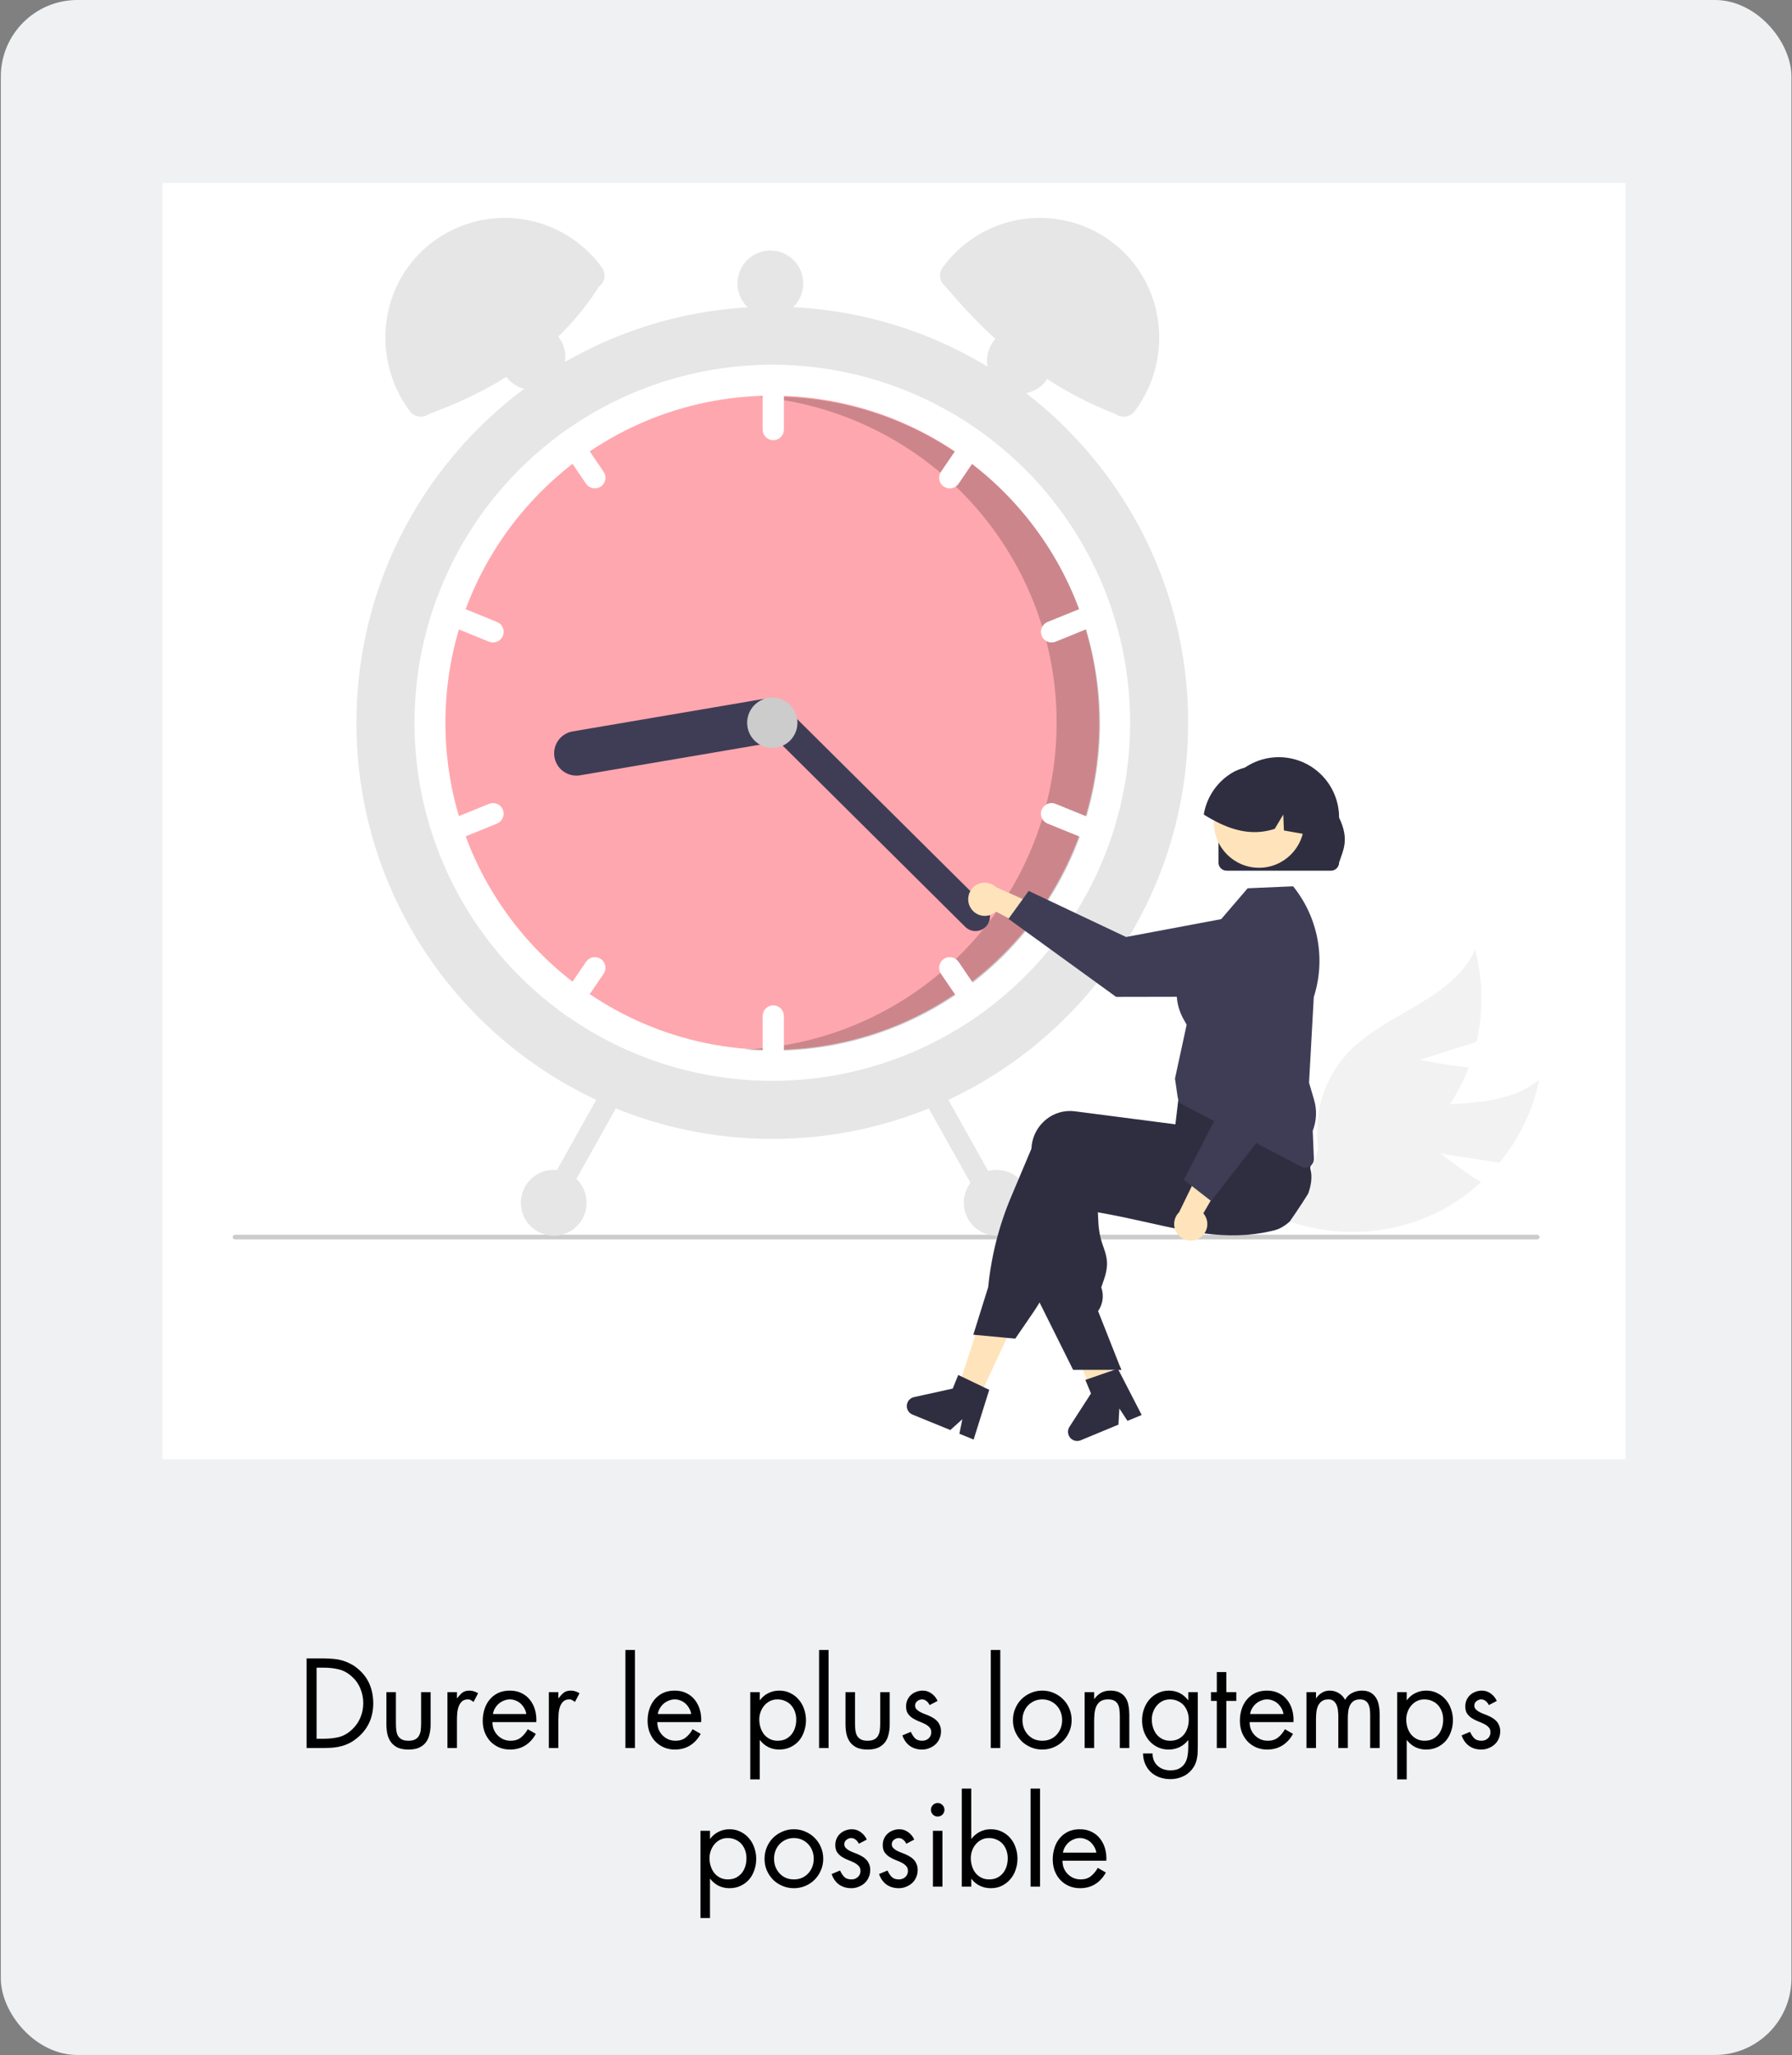 <svg width="362" height="415" viewBox="0 0 362 415" fill="none" xmlns="http://www.w3.org/2000/svg">
<rect x="0" y="0" width="362" height="415" fill="#808080" stroke="none"/>
<rect x="0.165" width="361.721" height="414.991" rx="15.466" fill="#EFF1F3"/>
<rect x="32.815" y="36.945" width="295.563" height="257.759" fill="white"/>
<path d="M61.937 334.904H65.345C66.017 334.904 66.665 334.936 67.289 335C67.913 335.048 68.513 335.152 69.089 335.312C69.665 335.472 70.225 335.696 70.769 335.984C71.329 336.256 71.873 336.624 72.401 337.088C73.441 337.984 74.201 339.016 74.681 340.184C75.161 341.352 75.401 342.616 75.401 343.976C75.401 345.304 75.161 346.536 74.681 347.672C74.201 348.808 73.457 349.824 72.449 350.72C71.905 351.2 71.361 351.592 70.817 351.896C70.273 352.184 69.705 352.416 69.113 352.592C68.537 352.752 67.929 352.864 67.289 352.928C66.665 352.976 66.001 353 65.297 353H61.937V334.904ZM65.417 351.128C66.521 351.128 67.537 351.016 68.465 350.792C69.409 350.552 70.297 350.04 71.129 349.256C71.881 348.552 72.441 347.744 72.809 346.832C73.193 345.92 73.385 344.96 73.385 343.952C73.385 342.912 73.185 341.92 72.785 340.976C72.401 340.032 71.817 339.216 71.033 338.528C70.201 337.792 69.321 337.32 68.393 337.112C67.481 336.888 66.489 336.776 65.417 336.776H63.953V351.128H65.417ZM79.978 348.008C79.978 348.488 80.002 348.944 80.05 349.376C80.098 349.792 80.202 350.16 80.362 350.48C80.538 350.8 80.794 351.056 81.13 351.248C81.482 351.44 81.946 351.536 82.522 351.536C83.098 351.536 83.554 351.44 83.89 351.248C84.242 351.056 84.498 350.8 84.658 350.48C84.834 350.16 84.946 349.792 84.994 349.376C85.042 348.944 85.066 348.488 85.066 348.008V341.72H86.986V348.224C86.986 348.976 86.906 349.664 86.746 350.288C86.602 350.912 86.354 351.448 86.002 351.896C85.65 352.344 85.186 352.696 84.61 352.952C84.05 353.192 83.354 353.312 82.522 353.312C81.69 353.312 80.986 353.192 80.41 352.952C79.85 352.696 79.394 352.344 79.042 351.896C78.69 351.448 78.434 350.912 78.274 350.288C78.13 349.664 78.058 348.976 78.058 348.224V341.72H79.978V348.008ZM92.308 342.944H92.356C92.692 342.496 93.035 342.128 93.388 341.84C93.74 341.552 94.228 341.408 94.852 341.408C95.171 341.408 95.468 341.456 95.74 341.552C96.028 341.648 96.308 341.776 96.579 341.936L95.668 343.688C95.475 343.56 95.299 343.448 95.139 343.352C94.98 343.24 94.772 343.184 94.516 343.184C93.987 343.184 93.572 343.336 93.267 343.64C92.98 343.928 92.763 344.288 92.62 344.72C92.475 345.152 92.388 345.608 92.356 346.088C92.323 346.568 92.308 346.992 92.308 347.36V353H90.388V341.72H92.308V342.944ZM99.483 347.768C99.483 348.296 99.57 348.792 99.746 349.256C99.939 349.704 100.195 350.096 100.515 350.432C100.851 350.768 101.243 351.04 101.691 351.248C102.139 351.44 102.635 351.536 103.179 351.536C103.995 351.536 104.675 351.32 105.219 350.888C105.779 350.44 106.243 349.88 106.611 349.208L108.243 350.144C107.699 351.152 106.979 351.936 106.083 352.496C105.203 353.04 104.187 353.312 103.035 353.312C102.203 353.312 101.443 353.16 100.755 352.856C100.083 352.552 99.507 352.144 99.026 351.632C98.546 351.104 98.171 350.488 97.898 349.784C97.642 349.08 97.514 348.32 97.514 347.504C97.514 346.672 97.635 345.888 97.874 345.152C98.115 344.4 98.466 343.752 98.93 343.208C99.394 342.648 99.963 342.208 100.635 341.888C101.323 341.568 102.107 341.408 102.987 341.408C103.899 341.408 104.699 341.584 105.387 341.936C106.075 342.272 106.643 342.736 107.091 343.328C107.555 343.92 107.891 344.6 108.099 345.368C108.307 346.12 108.387 346.92 108.339 347.768H99.483ZM106.323 346.136C106.259 345.72 106.123 345.336 105.915 344.984C105.723 344.632 105.483 344.32 105.195 344.048C104.907 343.776 104.571 343.568 104.187 343.424C103.819 343.264 103.427 343.184 103.011 343.184C102.595 343.184 102.195 343.264 101.811 343.424C101.427 343.568 101.075 343.776 100.755 344.048C100.451 344.32 100.195 344.632 99.987 344.984C99.778 345.336 99.642 345.72 99.579 346.136H106.323ZM112.792 342.944H112.84C113.176 342.496 113.52 342.128 113.872 341.84C114.224 341.552 114.712 341.408 115.336 341.408C115.656 341.408 115.952 341.456 116.224 341.552C116.512 341.648 116.792 341.776 117.064 341.936L116.152 343.688C115.96 343.56 115.784 343.448 115.624 343.352C115.464 343.24 115.256 343.184 115 343.184C114.472 343.184 114.056 343.336 113.752 343.64C113.464 343.928 113.248 344.288 113.104 344.72C112.96 345.152 112.872 345.608 112.84 346.088C112.808 346.568 112.792 346.992 112.792 347.36V353H110.872V341.72H112.792V342.944ZM128.262 353H126.342V333.2H128.262V353ZM132.787 347.768C132.787 348.296 132.875 348.792 133.051 349.256C133.243 349.704 133.499 350.096 133.819 350.432C134.155 350.768 134.547 351.04 134.995 351.248C135.443 351.44 135.939 351.536 136.483 351.536C137.299 351.536 137.979 351.32 138.523 350.888C139.083 350.44 139.547 349.88 139.915 349.208L141.547 350.144C141.003 351.152 140.283 351.936 139.387 352.496C138.507 353.04 137.491 353.312 136.339 353.312C135.507 353.312 134.747 353.16 134.059 352.856C133.387 352.552 132.811 352.144 132.331 351.632C131.851 351.104 131.475 350.488 131.203 349.784C130.947 349.08 130.819 348.32 130.819 347.504C130.819 346.672 130.939 345.888 131.179 345.152C131.419 344.4 131.771 343.752 132.235 343.208C132.699 342.648 133.267 342.208 133.939 341.888C134.627 341.568 135.411 341.408 136.291 341.408C137.203 341.408 138.003 341.584 138.691 341.936C139.379 342.272 139.947 342.736 140.395 343.328C140.859 343.92 141.195 344.6 141.403 345.368C141.611 346.12 141.691 346.92 141.643 347.768H132.787ZM139.627 346.136C139.563 345.72 139.427 345.336 139.219 344.984C139.027 344.632 138.787 344.32 138.499 344.048C138.211 343.776 137.875 343.568 137.491 343.424C137.123 343.264 136.731 343.184 136.315 343.184C135.899 343.184 135.499 343.264 135.115 343.424C134.731 343.568 134.379 343.776 134.059 344.048C133.755 344.32 133.499 344.632 133.291 344.984C133.083 345.336 132.947 345.72 132.883 346.136H139.627ZM157.055 343.184C156.495 343.184 155.991 343.296 155.543 343.52C155.095 343.744 154.711 344.048 154.391 344.432C154.071 344.8 153.823 345.232 153.647 345.728C153.471 346.208 153.383 346.712 153.383 347.24C153.383 347.784 153.463 348.32 153.623 348.848C153.783 349.36 154.015 349.816 154.319 350.216C154.639 350.616 155.031 350.936 155.495 351.176C155.959 351.416 156.487 351.536 157.079 351.536C157.703 351.536 158.247 351.424 158.711 351.2C159.175 350.96 159.567 350.648 159.887 350.264C160.207 349.864 160.447 349.408 160.607 348.896C160.767 348.384 160.847 347.84 160.847 347.264C160.847 346.704 160.759 346.176 160.583 345.68C160.407 345.184 160.159 344.752 159.839 344.384C159.519 344.016 159.119 343.728 158.639 343.52C158.175 343.296 157.647 343.184 157.055 343.184ZM153.479 343.328H153.527C153.991 342.704 154.559 342.232 155.231 341.912C155.903 341.576 156.631 341.408 157.415 341.408C158.247 341.408 158.991 341.576 159.647 341.912C160.319 342.232 160.887 342.672 161.351 343.232C161.831 343.776 162.191 344.408 162.431 345.128C162.687 345.848 162.815 346.6 162.815 347.384C162.815 348.184 162.687 348.944 162.431 349.664C162.191 350.384 161.839 351.016 161.375 351.56C160.911 352.088 160.343 352.512 159.671 352.832C158.999 353.152 158.239 353.312 157.391 353.312C156.623 353.312 155.903 353.152 155.231 352.832C154.559 352.496 153.991 352.024 153.527 351.416H153.479V359.336H151.559V341.72H153.479V343.328ZM167.379 353H165.459V333.2H167.379V353ZM172.72 348.008C172.72 348.488 172.744 348.944 172.792 349.376C172.84 349.792 172.944 350.16 173.104 350.48C173.28 350.8 173.536 351.056 173.872 351.248C174.224 351.44 174.688 351.536 175.264 351.536C175.84 351.536 176.296 351.44 176.632 351.248C176.984 351.056 177.24 350.8 177.4 350.48C177.576 350.16 177.688 349.792 177.736 349.376C177.784 348.944 177.808 348.488 177.808 348.008V341.72H179.728V348.224C179.728 348.976 179.648 349.664 179.488 350.288C179.344 350.912 179.096 351.448 178.744 351.896C178.392 352.344 177.928 352.696 177.352 352.952C176.792 353.192 176.096 353.312 175.264 353.312C174.432 353.312 173.728 353.192 173.152 352.952C172.592 352.696 172.136 352.344 171.784 351.896C171.432 351.448 171.176 350.912 171.016 350.288C170.872 349.664 170.8 348.976 170.8 348.224V341.72H172.72V348.008ZM187.786 344.336C187.658 344.032 187.458 343.768 187.186 343.544C186.914 343.304 186.602 343.184 186.25 343.184C185.914 343.184 185.594 343.304 185.29 343.544C185.002 343.768 184.858 344.064 184.858 344.432C184.858 344.688 184.93 344.912 185.074 345.104C185.234 345.28 185.434 345.448 185.674 345.608C185.914 345.752 186.186 345.888 186.49 346.016C186.81 346.128 187.138 346.256 187.474 346.4C187.81 346.544 188.13 346.704 188.434 346.88C188.754 347.056 189.034 347.272 189.274 347.528C189.514 347.768 189.706 348.064 189.85 348.416C190.01 348.752 190.09 349.16 190.09 349.64C190.09 350.168 189.986 350.664 189.778 351.128C189.586 351.576 189.314 351.96 188.962 352.28C188.61 352.6 188.202 352.848 187.738 353.024C187.29 353.216 186.802 353.312 186.274 353.312C185.314 353.312 184.482 353.064 183.778 352.568C183.09 352.056 182.594 351.352 182.29 350.456L183.994 349.736C184.234 350.264 184.514 350.696 184.834 351.032C185.17 351.368 185.658 351.536 186.298 351.536C186.81 351.536 187.242 351.376 187.594 351.056C187.946 350.736 188.122 350.32 188.122 349.808C188.122 349.392 187.994 349.056 187.738 348.8C187.498 348.544 187.186 348.32 186.802 348.128C186.418 347.936 186.01 347.76 185.578 347.6C185.146 347.424 184.738 347.216 184.354 346.976C183.97 346.72 183.65 346.408 183.394 346.04C183.154 345.672 183.034 345.192 183.034 344.6C183.034 344.12 183.122 343.688 183.298 343.304C183.474 342.904 183.714 342.568 184.018 342.296C184.338 342.008 184.698 341.792 185.098 341.648C185.514 341.488 185.946 341.408 186.394 341.408C187.05 341.408 187.65 341.608 188.194 342.008C188.738 342.408 189.138 342.904 189.394 343.496L187.786 344.336ZM202.066 353H200.146V333.2H202.066V353ZM210.552 353.312C209.736 353.312 208.968 353.16 208.248 352.856C207.528 352.552 206.896 352.136 206.352 351.608C205.824 351.064 205.4 350.432 205.08 349.712C204.776 348.992 204.624 348.216 204.624 347.384C204.624 346.552 204.776 345.776 205.08 345.056C205.384 344.32 205.8 343.688 206.328 343.16C206.872 342.616 207.504 342.192 208.224 341.888C208.944 341.568 209.72 341.408 210.552 341.408C211.384 341.408 212.16 341.568 212.88 341.888C213.6 342.192 214.224 342.616 214.752 343.16C215.296 343.688 215.72 344.32 216.024 345.056C216.328 345.776 216.48 346.552 216.48 347.384C216.48 348.216 216.32 348.992 216 349.712C215.696 350.432 215.272 351.064 214.728 351.608C214.2 352.136 213.576 352.552 212.856 352.856C212.136 353.16 211.368 353.312 210.552 353.312ZM210.552 343.184C209.96 343.184 209.416 343.296 208.92 343.52C208.424 343.744 208 344.048 207.648 344.432C207.296 344.8 207.024 345.24 206.832 345.752C206.64 346.248 206.544 346.784 206.544 347.36C206.544 347.936 206.64 348.48 206.832 348.992C207.024 349.488 207.296 349.928 207.648 350.312C208 350.696 208.424 351 208.92 351.224C209.416 351.432 209.96 351.536 210.552 351.536C211.144 351.536 211.688 351.432 212.184 351.224C212.68 351 213.104 350.696 213.456 350.312C213.808 349.928 214.08 349.488 214.272 348.992C214.464 348.48 214.56 347.936 214.56 347.36C214.56 346.784 214.464 346.248 214.272 345.752C214.08 345.24 213.808 344.8 213.456 344.432C213.104 344.048 212.68 343.744 212.184 343.52C211.688 343.296 211.144 343.184 210.552 343.184ZM221.028 343.088H221.076C221.476 342.544 221.932 342.128 222.444 341.84C222.972 341.552 223.588 341.408 224.292 341.408C225.076 341.408 225.716 341.544 226.212 341.816C226.708 342.072 227.1 342.424 227.388 342.872C227.676 343.32 227.868 343.84 227.964 344.432C228.076 345.024 228.132 345.648 228.132 346.304V353H226.212V346.64C226.212 346.176 226.188 345.736 226.14 345.32C226.108 344.904 226.012 344.544 225.852 344.24C225.708 343.92 225.476 343.664 225.156 343.472C224.836 343.28 224.396 343.184 223.836 343.184C223.18 343.184 222.66 343.32 222.276 343.592C221.908 343.864 221.628 344.216 221.436 344.648C221.26 345.08 221.148 345.56 221.1 346.088C221.052 346.616 221.028 347.136 221.028 347.648V353H219.108V341.72H221.028V343.088ZM236.348 343.184C235.788 343.184 235.284 343.296 234.836 343.52C234.388 343.744 234.004 344.048 233.684 344.432C233.364 344.8 233.116 345.232 232.94 345.728C232.764 346.208 232.676 346.712 232.676 347.24C232.676 347.784 232.756 348.32 232.916 348.848C233.076 349.36 233.308 349.816 233.612 350.216C233.932 350.616 234.324 350.936 234.788 351.176C235.252 351.416 235.78 351.536 236.372 351.536C236.996 351.536 237.54 351.424 238.004 351.2C238.468 350.96 238.86 350.648 239.18 350.264C239.5 349.864 239.74 349.408 239.9 348.896C240.06 348.384 240.14 347.84 240.14 347.264C240.14 346.704 240.052 346.176 239.876 345.68C239.7 345.184 239.452 344.752 239.132 344.384C238.812 344.016 238.412 343.728 237.932 343.52C237.468 343.296 236.94 343.184 236.348 343.184ZM241.964 352.448C241.964 352.896 241.956 353.328 241.94 353.744C241.94 354.176 241.9 354.592 241.82 354.992C241.756 355.392 241.644 355.784 241.484 356.168C241.324 356.552 241.1 356.928 240.812 357.296C240.284 357.968 239.636 358.464 238.868 358.784C238.1 359.12 237.292 359.288 236.444 359.288C235.66 359.288 234.932 359.168 234.26 358.928C233.588 358.688 233.004 358.344 232.508 357.896C232.028 357.448 231.644 356.904 231.356 356.264C231.068 355.624 230.916 354.904 230.9 354.104H232.82C232.836 355.16 233.18 355.992 233.852 356.6C234.524 357.208 235.38 357.512 236.42 357.512C237.172 357.512 237.78 357.384 238.244 357.128C238.708 356.872 239.076 356.528 239.348 356.096C239.62 355.664 239.804 355.16 239.9 354.584C239.996 354.024 240.044 353.424 240.044 352.784V351.44H239.996C239.532 352.032 238.956 352.496 238.268 352.832C237.58 353.152 236.852 353.312 236.084 353.312C235.268 353.312 234.524 353.152 233.852 352.832C233.196 352.512 232.628 352.08 232.148 351.536C231.684 350.992 231.324 350.368 231.068 349.664C230.828 348.944 230.708 348.192 230.708 347.408C230.708 346.608 230.836 345.848 231.092 345.128C231.348 344.408 231.708 343.776 232.172 343.232C232.652 342.672 233.228 342.232 233.9 341.912C234.572 341.576 235.324 341.408 236.156 341.408C236.94 341.408 237.66 341.576 238.316 341.912C238.972 342.248 239.532 342.72 239.996 343.328H240.044V341.72H241.964V352.448ZM247.726 353H245.806V343.496H244.63V341.72H245.806V337.664H247.726V341.72H249.742V343.496H247.726V353ZM252.436 347.768C252.436 348.296 252.524 348.792 252.7 349.256C252.892 349.704 253.148 350.096 253.468 350.432C253.804 350.768 254.196 351.04 254.644 351.248C255.092 351.44 255.588 351.536 256.132 351.536C256.948 351.536 257.628 351.32 258.172 350.888C258.732 350.44 259.196 349.88 259.564 349.208L261.196 350.144C260.652 351.152 259.932 351.936 259.036 352.496C258.156 353.04 257.14 353.312 255.988 353.312C255.156 353.312 254.396 353.16 253.708 352.856C253.036 352.552 252.46 352.144 251.98 351.632C251.5 351.104 251.124 350.488 250.852 349.784C250.596 349.08 250.468 348.32 250.468 347.504C250.468 346.672 250.588 345.888 250.828 345.152C251.068 344.4 251.42 343.752 251.884 343.208C252.348 342.648 252.916 342.208 253.588 341.888C254.276 341.568 255.06 341.408 255.94 341.408C256.852 341.408 257.652 341.584 258.34 341.936C259.028 342.272 259.596 342.736 260.044 343.328C260.508 343.92 260.844 344.6 261.052 345.368C261.26 346.12 261.34 346.92 261.292 347.768H252.436ZM259.276 346.136C259.212 345.72 259.076 345.336 258.868 344.984C258.676 344.632 258.436 344.32 258.148 344.048C257.86 343.776 257.524 343.568 257.14 343.424C256.772 343.264 256.38 343.184 255.964 343.184C255.548 343.184 255.148 343.264 254.764 343.424C254.38 343.568 254.028 343.776 253.708 344.048C253.404 344.32 253.148 344.632 252.94 344.984C252.732 345.336 252.596 345.72 252.532 346.136H259.276ZM265.841 342.944H265.889C266.193 342.48 266.577 342.112 267.041 341.84C267.505 341.552 268.025 341.408 268.601 341.408C269.273 341.408 269.881 341.576 270.425 341.912C270.985 342.232 271.417 342.688 271.721 343.28C272.057 342.656 272.529 342.192 273.137 341.888C273.761 341.568 274.417 341.408 275.105 341.408C275.825 341.408 276.417 341.544 276.881 341.816C277.345 342.088 277.713 342.448 277.985 342.896C278.257 343.328 278.441 343.832 278.537 344.408C278.649 344.968 278.705 345.544 278.705 346.136V353H276.785V346.448C276.785 346.08 276.769 345.704 276.737 345.32C276.705 344.936 276.617 344.584 276.473 344.264C276.345 343.944 276.145 343.688 275.873 343.496C275.601 343.288 275.217 343.184 274.721 343.184C274.177 343.184 273.737 343.304 273.401 343.544C273.081 343.784 272.833 344.096 272.657 344.48C272.497 344.848 272.393 345.256 272.345 345.704C272.297 346.152 272.273 346.592 272.273 347.024V353H270.353V346.592C270.353 346.24 270.329 345.864 270.281 345.464C270.249 345.064 270.161 344.696 270.017 344.36C269.889 344.024 269.689 343.744 269.417 343.52C269.161 343.296 268.801 343.184 268.337 343.184C267.777 343.184 267.329 343.312 266.993 343.568C266.657 343.824 266.401 344.152 266.225 344.552C266.065 344.936 265.961 345.36 265.913 345.824C265.865 346.288 265.841 346.736 265.841 347.168V353H263.921V341.72H265.841V342.944ZM287.743 343.184C287.183 343.184 286.679 343.296 286.231 343.52C285.783 343.744 285.399 344.048 285.079 344.432C284.759 344.8 284.511 345.232 284.335 345.728C284.159 346.208 284.071 346.712 284.071 347.24C284.071 347.784 284.151 348.32 284.311 348.848C284.471 349.36 284.703 349.816 285.007 350.216C285.327 350.616 285.719 350.936 286.183 351.176C286.647 351.416 287.175 351.536 287.767 351.536C288.391 351.536 288.935 351.424 289.399 351.2C289.863 350.96 290.255 350.648 290.575 350.264C290.895 349.864 291.135 349.408 291.295 348.896C291.455 348.384 291.535 347.84 291.535 347.264C291.535 346.704 291.447 346.176 291.271 345.68C291.095 345.184 290.847 344.752 290.527 344.384C290.207 344.016 289.807 343.728 289.327 343.52C288.863 343.296 288.335 343.184 287.743 343.184ZM284.167 343.328H284.215C284.679 342.704 285.247 342.232 285.919 341.912C286.591 341.576 287.319 341.408 288.103 341.408C288.935 341.408 289.679 341.576 290.335 341.912C291.007 342.232 291.575 342.672 292.039 343.232C292.519 343.776 292.879 344.408 293.119 345.128C293.375 345.848 293.503 346.6 293.503 347.384C293.503 348.184 293.375 348.944 293.119 349.664C292.879 350.384 292.527 351.016 292.063 351.56C291.599 352.088 291.031 352.512 290.359 352.832C289.687 353.152 288.927 353.312 288.079 353.312C287.311 353.312 286.591 353.152 285.919 352.832C285.247 352.496 284.679 352.024 284.215 351.416H284.167V359.336H282.247V341.72H284.167V343.328ZM300.754 344.336C300.626 344.032 300.426 343.768 300.154 343.544C299.882 343.304 299.57 343.184 299.218 343.184C298.882 343.184 298.562 343.304 298.258 343.544C297.97 343.768 297.826 344.064 297.826 344.432C297.826 344.688 297.898 344.912 298.042 345.104C298.202 345.28 298.402 345.448 298.642 345.608C298.882 345.752 299.154 345.888 299.458 346.016C299.778 346.128 300.106 346.256 300.442 346.4C300.778 346.544 301.098 346.704 301.402 346.88C301.722 347.056 302.002 347.272 302.242 347.528C302.482 347.768 302.674 348.064 302.818 348.416C302.978 348.752 303.058 349.16 303.058 349.64C303.058 350.168 302.954 350.664 302.746 351.128C302.554 351.576 302.282 351.96 301.93 352.28C301.578 352.6 301.17 352.848 300.706 353.024C300.258 353.216 299.77 353.312 299.242 353.312C298.282 353.312 297.45 353.064 296.746 352.568C296.058 352.056 295.562 351.352 295.258 350.456L296.962 349.736C297.202 350.264 297.482 350.696 297.802 351.032C298.138 351.368 298.626 351.536 299.266 351.536C299.778 351.536 300.21 351.376 300.562 351.056C300.914 350.736 301.09 350.32 301.09 349.808C301.09 349.392 300.962 349.056 300.706 348.8C300.466 348.544 300.154 348.32 299.77 348.128C299.386 347.936 298.978 347.76 298.546 347.6C298.114 347.424 297.706 347.216 297.322 346.976C296.938 346.72 296.618 346.408 296.362 346.04C296.122 345.672 296.002 345.192 296.002 344.6C296.002 344.12 296.09 343.688 296.266 343.304C296.442 342.904 296.682 342.568 296.986 342.296C297.306 342.008 297.666 341.792 298.066 341.648C298.482 341.488 298.914 341.408 299.362 341.408C300.018 341.408 300.618 341.608 301.162 342.008C301.706 342.408 302.106 342.904 302.362 343.496L300.754 344.336ZM147.001 371.184C146.441 371.184 145.937 371.296 145.489 371.52C145.041 371.744 144.657 372.048 144.337 372.432C144.017 372.8 143.769 373.232 143.593 373.728C143.417 374.208 143.329 374.712 143.329 375.24C143.329 375.784 143.409 376.32 143.569 376.848C143.729 377.36 143.961 377.816 144.265 378.216C144.585 378.616 144.977 378.936 145.441 379.176C145.905 379.416 146.433 379.536 147.025 379.536C147.649 379.536 148.193 379.424 148.657 379.2C149.121 378.96 149.513 378.648 149.833 378.264C150.153 377.864 150.393 377.408 150.553 376.896C150.713 376.384 150.793 375.84 150.793 375.264C150.793 374.704 150.705 374.176 150.529 373.68C150.353 373.184 150.105 372.752 149.785 372.384C149.465 372.016 149.065 371.728 148.585 371.52C148.121 371.296 147.593 371.184 147.001 371.184ZM143.425 371.328H143.473C143.937 370.704 144.505 370.232 145.177 369.912C145.849 369.576 146.577 369.408 147.361 369.408C148.193 369.408 148.937 369.576 149.593 369.912C150.265 370.232 150.833 370.672 151.297 371.232C151.777 371.776 152.137 372.408 152.377 373.128C152.633 373.848 152.761 374.6 152.761 375.384C152.761 376.184 152.633 376.944 152.377 377.664C152.137 378.384 151.785 379.016 151.321 379.56C150.857 380.088 150.289 380.512 149.617 380.832C148.945 381.152 148.185 381.312 147.337 381.312C146.569 381.312 145.849 381.152 145.177 380.832C144.505 380.496 143.937 380.024 143.473 379.416H143.425V387.336H141.505V369.72H143.425V371.328ZM160.372 381.312C159.556 381.312 158.788 381.16 158.068 380.856C157.348 380.552 156.716 380.136 156.172 379.608C155.644 379.064 155.22 378.432 154.9 377.712C154.596 376.992 154.444 376.216 154.444 375.384C154.444 374.552 154.596 373.776 154.9 373.056C155.204 372.32 155.62 371.688 156.148 371.16C156.692 370.616 157.324 370.192 158.044 369.888C158.764 369.568 159.54 369.408 160.372 369.408C161.204 369.408 161.98 369.568 162.7 369.888C163.42 370.192 164.044 370.616 164.572 371.16C165.116 371.688 165.54 372.32 165.844 373.056C166.148 373.776 166.3 374.552 166.3 375.384C166.3 376.216 166.14 376.992 165.82 377.712C165.516 378.432 165.092 379.064 164.548 379.608C164.02 380.136 163.396 380.552 162.676 380.856C161.956 381.16 161.188 381.312 160.372 381.312ZM160.372 371.184C159.78 371.184 159.236 371.296 158.74 371.52C158.244 371.744 157.82 372.048 157.468 372.432C157.116 372.8 156.844 373.24 156.652 373.752C156.46 374.248 156.364 374.784 156.364 375.36C156.364 375.936 156.46 376.48 156.652 376.992C156.844 377.488 157.116 377.928 157.468 378.312C157.82 378.696 158.244 379 158.74 379.224C159.236 379.432 159.78 379.536 160.372 379.536C160.964 379.536 161.508 379.432 162.004 379.224C162.5 379 162.924 378.696 163.276 378.312C163.628 377.928 163.9 377.488 164.092 376.992C164.284 376.48 164.38 375.936 164.38 375.36C164.38 374.784 164.284 374.248 164.092 373.752C163.9 373.24 163.628 372.8 163.276 372.432C162.924 372.048 162.5 371.744 162.004 371.52C161.508 371.296 160.964 371.184 160.372 371.184ZM173.489 372.336C173.361 372.032 173.161 371.768 172.889 371.544C172.617 371.304 172.305 371.184 171.953 371.184C171.617 371.184 171.297 371.304 170.993 371.544C170.705 371.768 170.561 372.064 170.561 372.432C170.561 372.688 170.633 372.912 170.777 373.104C170.937 373.28 171.137 373.448 171.377 373.608C171.617 373.752 171.889 373.888 172.193 374.016C172.513 374.128 172.841 374.256 173.177 374.4C173.513 374.544 173.833 374.704 174.137 374.88C174.457 375.056 174.737 375.272 174.977 375.528C175.217 375.768 175.409 376.064 175.553 376.416C175.713 376.752 175.793 377.16 175.793 377.64C175.793 378.168 175.689 378.664 175.481 379.128C175.289 379.576 175.017 379.96 174.665 380.28C174.313 380.6 173.905 380.848 173.441 381.024C172.993 381.216 172.505 381.312 171.977 381.312C171.017 381.312 170.185 381.064 169.481 380.568C168.793 380.056 168.297 379.352 167.993 378.456L169.697 377.736C169.937 378.264 170.217 378.696 170.537 379.032C170.873 379.368 171.361 379.536 172.001 379.536C172.513 379.536 172.945 379.376 173.297 379.056C173.649 378.736 173.825 378.32 173.825 377.808C173.825 377.392 173.697 377.056 173.441 376.8C173.201 376.544 172.889 376.32 172.505 376.128C172.121 375.936 171.713 375.76 171.281 375.6C170.849 375.424 170.441 375.216 170.057 374.976C169.673 374.72 169.353 374.408 169.097 374.04C168.857 373.672 168.737 373.192 168.737 372.6C168.737 372.12 168.825 371.688 169.001 371.304C169.177 370.904 169.417 370.568 169.721 370.296C170.041 370.008 170.401 369.792 170.801 369.648C171.217 369.488 171.649 369.408 172.097 369.408C172.753 369.408 173.353 369.608 173.897 370.008C174.441 370.408 174.841 370.904 175.097 371.496L173.489 372.336ZM183.075 372.336C182.947 372.032 182.747 371.768 182.475 371.544C182.203 371.304 181.891 371.184 181.539 371.184C181.203 371.184 180.883 371.304 180.579 371.544C180.291 371.768 180.147 372.064 180.147 372.432C180.147 372.688 180.219 372.912 180.363 373.104C180.523 373.28 180.723 373.448 180.963 373.608C181.203 373.752 181.475 373.888 181.779 374.016C182.099 374.128 182.427 374.256 182.763 374.4C183.099 374.544 183.419 374.704 183.723 374.88C184.043 375.056 184.323 375.272 184.563 375.528C184.803 375.768 184.995 376.064 185.139 376.416C185.299 376.752 185.379 377.16 185.379 377.64C185.379 378.168 185.275 378.664 185.067 379.128C184.875 379.576 184.603 379.96 184.251 380.28C183.899 380.6 183.491 380.848 183.027 381.024C182.579 381.216 182.091 381.312 181.563 381.312C180.603 381.312 179.771 381.064 179.067 380.568C178.379 380.056 177.883 379.352 177.579 378.456L179.283 377.736C179.523 378.264 179.803 378.696 180.123 379.032C180.459 379.368 180.947 379.536 181.587 379.536C182.099 379.536 182.531 379.376 182.883 379.056C183.235 378.736 183.411 378.32 183.411 377.808C183.411 377.392 183.283 377.056 183.027 376.8C182.787 376.544 182.475 376.32 182.091 376.128C181.707 375.936 181.299 375.76 180.867 375.6C180.435 375.424 180.027 375.216 179.643 374.976C179.259 374.72 178.939 374.408 178.683 374.04C178.443 373.672 178.323 373.192 178.323 372.6C178.323 372.12 178.411 371.688 178.587 371.304C178.763 370.904 179.003 370.568 179.307 370.296C179.627 370.008 179.987 369.792 180.387 369.648C180.803 369.488 181.235 369.408 181.683 369.408C182.339 369.408 182.939 369.608 183.483 370.008C184.027 370.408 184.427 370.904 184.683 371.496L183.075 372.336ZM190.381 381H188.461V369.72H190.381V381ZM189.421 364.104C189.789 364.104 190.109 364.24 190.381 364.512C190.653 364.784 190.789 365.104 190.789 365.472C190.789 365.856 190.653 366.184 190.381 366.456C190.109 366.712 189.789 366.84 189.421 366.84C189.053 366.84 188.733 366.712 188.461 366.456C188.189 366.184 188.053 365.856 188.053 365.472C188.053 365.104 188.189 364.784 188.461 364.512C188.733 364.24 189.053 364.104 189.421 364.104ZM199.782 371.184C199.222 371.184 198.718 371.296 198.27 371.52C197.822 371.744 197.438 372.048 197.118 372.432C196.798 372.8 196.55 373.232 196.374 373.728C196.198 374.208 196.11 374.712 196.11 375.24C196.11 375.784 196.19 376.32 196.35 376.848C196.51 377.36 196.742 377.816 197.046 378.216C197.366 378.616 197.758 378.936 198.222 379.176C198.686 379.416 199.214 379.536 199.806 379.536C200.43 379.536 200.974 379.424 201.438 379.2C201.902 378.96 202.294 378.648 202.614 378.264C202.934 377.864 203.174 377.408 203.334 376.896C203.494 376.384 203.574 375.84 203.574 375.264C203.574 374.704 203.486 374.176 203.31 373.68C203.134 373.184 202.886 372.752 202.566 372.384C202.246 372.016 201.846 371.728 201.366 371.52C200.902 371.296 200.374 371.184 199.782 371.184ZM194.286 361.2H196.206V371.328H196.254C196.718 370.72 197.286 370.248 197.958 369.912C198.63 369.576 199.35 369.408 200.118 369.408C200.966 369.408 201.718 369.568 202.374 369.888C203.046 370.208 203.614 370.64 204.078 371.184C204.558 371.728 204.918 372.36 205.158 373.08C205.414 373.8 205.542 374.56 205.542 375.36C205.542 376.144 205.414 376.896 205.158 377.616C204.918 378.336 204.558 378.968 204.078 379.512C203.614 380.056 203.046 380.496 202.374 380.832C201.718 381.152 200.974 381.312 200.142 381.312C199.358 381.312 198.63 381.152 197.958 380.832C197.286 380.512 196.718 380.048 196.254 379.44H196.206V381H194.286V361.2ZM210.105 381H208.185V361.2H210.105V381ZM214.631 375.768C214.631 376.296 214.719 376.792 214.895 377.256C215.087 377.704 215.343 378.096 215.663 378.432C215.999 378.768 216.391 379.04 216.839 379.248C217.287 379.44 217.783 379.536 218.327 379.536C219.143 379.536 219.823 379.32 220.367 378.888C220.927 378.44 221.391 377.88 221.759 377.208L223.391 378.144C222.847 379.152 222.127 379.936 221.231 380.496C220.351 381.04 219.335 381.312 218.183 381.312C217.351 381.312 216.591 381.16 215.903 380.856C215.231 380.552 214.655 380.144 214.175 379.632C213.695 379.104 213.319 378.488 213.047 377.784C212.791 377.08 212.663 376.32 212.663 375.504C212.663 374.672 212.783 373.888 213.023 373.152C213.263 372.4 213.615 371.752 214.079 371.208C214.543 370.648 215.111 370.208 215.783 369.888C216.471 369.568 217.255 369.408 218.135 369.408C219.047 369.408 219.847 369.584 220.535 369.936C221.223 370.272 221.791 370.736 222.239 371.328C222.703 371.92 223.039 372.6 223.247 373.368C223.455 374.12 223.535 374.92 223.487 375.768H214.631ZM221.471 374.136C221.407 373.72 221.271 373.336 221.063 372.984C220.871 372.632 220.631 372.32 220.343 372.048C220.055 371.776 219.719 371.568 219.335 371.424C218.967 371.264 218.575 371.184 218.159 371.184C217.743 371.184 217.343 371.264 216.959 371.424C216.575 371.568 216.223 371.776 215.903 372.048C215.599 372.32 215.343 372.632 215.135 372.984C214.927 373.336 214.791 373.72 214.727 374.136H221.471Z" fill="black"/>
<g clip-path="url(#clip0_199_337)">
<path d="M291.042 232.962L302.886 234.814C306.895 229.958 309.658 224.197 310.936 218.031C302.276 225.122 289.107 221.354 278.606 225.225C275.34 226.458 272.393 228.41 269.984 230.936C267.575 233.463 265.765 236.5 264.688 239.821L258.9 246.05C264.14 248.125 269.766 249.039 275.393 248.729C281.019 248.419 286.511 246.893 291.491 244.255C294.27 242.748 296.848 240.897 299.165 238.745C295.021 236.134 291.042 232.962 291.042 232.962Z" fill="#F2F2F2"/>
<path d="M286.838 214.015L298.263 210.388C299.687 204.254 299.592 197.864 297.987 191.775C293.397 201.986 279.93 204.488 272.257 212.638C269.884 215.198 268.116 218.26 267.086 221.596C266.056 224.932 265.79 228.458 266.308 231.911L263.904 240.069C269.519 239.588 274.962 237.896 279.86 235.109C284.758 232.321 288.993 228.505 292.274 223.922C294.09 221.333 295.572 218.526 296.686 215.566C291.813 215.079 286.838 214.015 286.838 214.015Z" fill="#F2F2F2"/>
<path d="M311 249.824C311 249.885 310.988 249.946 310.965 250.002C310.942 250.059 310.907 250.11 310.864 250.153C310.821 250.196 310.77 250.231 310.713 250.254C310.657 250.277 310.596 250.289 310.535 250.289H47.465C47.342 250.289 47.223 250.24 47.136 250.153C47.049 250.066 47 249.947 47 249.824C47 249.701 47.049 249.582 47.136 249.495C47.223 249.408 47.342 249.359 47.465 249.359H310.535C310.596 249.359 310.657 249.371 310.713 249.394C310.77 249.417 310.821 249.451 310.864 249.495C310.907 249.538 310.942 249.589 310.965 249.646C310.988 249.702 311 249.763 311 249.824Z" fill="#CCCCCC"/>
<path d="M156.011 229.995C202.406 229.995 240.017 192.372 240.017 145.961C240.017 99.55 202.406 61.927 156.011 61.927C109.616 61.927 72.006 99.55 72.006 145.961C72.006 192.372 109.616 229.995 156.011 229.995Z" fill="#E6E6E6"/>
<path d="M228.295 145.961C228.304 157.244 225.669 168.371 220.602 178.452C215.536 188.532 208.178 197.284 199.12 204.007C198.514 204.46 197.897 204.902 197.276 205.332C185.162 213.755 170.763 218.269 156.011 218.269C141.259 218.269 126.86 213.755 114.747 205.332C114.126 204.902 113.508 204.46 112.903 204.007C103.851 197.278 96.498 188.525 91.432 178.446C86.366 168.367 83.728 157.242 83.728 145.961C83.728 134.68 86.366 123.555 91.432 113.476C96.498 103.397 103.851 94.643 112.903 87.915C113.508 87.462 114.126 87.02 114.747 86.59C126.86 78.167 141.259 73.653 156.011 73.653C170.763 73.653 185.162 78.167 197.276 86.59C197.897 87.02 198.514 87.462 199.12 87.915C208.178 94.637 215.536 103.39 220.602 113.47C225.669 123.55 228.304 134.678 228.295 145.961Z" fill="white"/>
<path d="M156.011 212.015C192.479 212.015 222.043 182.442 222.043 145.961C222.043 109.48 192.479 79.906 156.011 79.906C119.542 79.906 89.978 109.48 89.978 145.961C89.978 182.442 119.542 212.015 156.011 212.015Z" fill="#FFA7AE"/>
<path opacity="0.2" d="M156.184 80.091C155.183 80.091 154.188 80.117 153.198 80.161C169.887 81.628 185.395 89.387 196.579 101.864C207.764 114.342 213.788 130.606 213.433 147.362C213.077 164.117 206.368 180.111 194.664 192.103C182.961 204.095 167.138 211.188 150.401 211.945C152.307 212.111 154.235 212.2 156.184 212.2C173.696 212.2 190.492 205.241 202.875 192.853C215.259 180.466 222.216 163.664 222.216 146.146C222.216 128.627 215.259 111.826 202.875 99.438C190.492 87.05 173.696 80.091 156.184 80.091V80.091Z" fill="black"/>
<path d="M156.207 75.216C155.637 75.217 155.091 75.444 154.688 75.847C154.285 76.25 154.059 76.796 154.058 77.366V86.746C154.058 87.316 154.284 87.863 154.687 88.266C155.09 88.669 155.637 88.896 156.207 88.896C156.777 88.896 157.323 88.669 157.726 88.266C158.129 87.863 158.356 87.316 158.356 86.746V77.366C158.355 76.796 158.128 76.25 157.725 75.847C157.322 75.444 156.776 75.217 156.207 75.216Z" fill="white"/>
<path d="M199.119 87.915C198.513 87.462 197.896 87.02 197.275 86.59C196.902 86.566 196.529 86.639 196.194 86.803C195.858 86.967 195.571 87.215 195.36 87.524L190.082 95.275C189.761 95.746 189.64 96.325 189.747 96.885C189.853 97.445 190.177 97.94 190.648 98.261C191.119 98.582 191.698 98.702 192.258 98.596C192.818 98.49 193.313 98.165 193.633 97.694L198.912 89.943C199.113 89.649 199.237 89.31 199.273 88.956C199.309 88.601 199.256 88.243 199.119 87.915Z" fill="white"/>
<path d="M223.102 123.256C222.996 122.995 222.839 122.757 222.641 122.556C222.443 122.355 222.207 122.196 221.948 122.086C221.688 121.976 221.409 121.919 221.127 121.917C220.845 121.916 220.565 121.969 220.304 122.076L211.615 125.605C211.087 125.82 210.666 126.236 210.445 126.761C210.224 127.286 210.22 127.877 210.434 128.405C210.649 128.933 211.064 129.354 211.588 129.576C212.113 129.797 212.704 129.802 213.232 129.588L221.922 126.059C222.449 125.842 222.869 125.426 223.09 124.901C223.312 124.376 223.316 123.784 223.102 123.256Z" fill="white"/>
<path d="M121.94 95.275L116.661 87.524C116.451 87.215 116.164 86.967 115.828 86.803C115.492 86.639 115.119 86.566 114.747 86.59C114.125 87.02 113.508 87.462 112.902 87.915C112.765 88.244 112.712 88.601 112.748 88.956C112.785 89.31 112.909 89.65 113.11 89.944L118.388 97.694C118.709 98.165 119.204 98.49 119.763 98.596C120.323 98.702 120.902 98.582 121.373 98.261C121.844 97.94 122.169 97.445 122.275 96.885C122.381 96.325 122.261 95.746 121.94 95.275Z" fill="white"/>
<path d="M100.407 125.605L91.717 122.076C91.189 121.861 90.597 121.865 90.073 122.087C89.548 122.309 89.132 122.73 88.918 123.258C88.703 123.786 88.707 124.378 88.929 124.903C89.15 125.428 89.572 125.844 90.099 126.058L98.789 129.588C99.317 129.802 99.908 129.797 100.433 129.576C100.957 129.354 101.372 128.933 101.587 128.405C101.801 127.877 101.797 127.286 101.576 126.761C101.355 126.236 100.934 125.82 100.407 125.605V125.605Z" fill="white"/>
<path d="M156.207 203.026C155.637 203.027 155.091 203.254 154.688 203.657C154.285 204.06 154.059 204.606 154.058 205.176V214.556C154.058 215.126 154.284 215.673 154.687 216.076C155.09 216.479 155.637 216.706 156.207 216.706C156.777 216.706 157.323 216.479 157.726 216.076C158.129 215.673 158.356 215.126 158.356 214.556V205.176C158.355 204.606 158.128 204.06 157.725 203.657C157.322 203.254 156.776 203.027 156.207 203.026Z" fill="white"/>
<path d="M198.912 201.978L193.633 194.228C193.475 193.994 193.271 193.795 193.035 193.64C192.799 193.485 192.535 193.378 192.258 193.326C191.981 193.273 191.696 193.276 191.42 193.333C191.144 193.391 190.881 193.502 190.648 193.661C190.415 193.82 190.215 194.023 190.061 194.259C189.906 194.495 189.799 194.759 189.747 195.037C189.694 195.314 189.697 195.599 189.754 195.875C189.812 196.151 189.923 196.414 190.082 196.647L195.36 204.398C195.571 204.707 195.858 204.955 196.194 205.119C196.529 205.283 196.902 205.356 197.275 205.332C197.896 204.902 198.513 204.46 199.119 204.007C199.256 203.678 199.309 203.321 199.273 202.966C199.237 202.612 199.113 202.272 198.912 201.978Z" fill="white"/>
<path d="M221.922 165.863L213.233 162.334C212.705 162.119 212.113 162.123 211.588 162.345C211.063 162.567 210.648 162.988 210.433 163.516C210.219 164.044 210.223 164.636 210.445 165.161C210.666 165.686 211.087 166.102 211.615 166.317L220.305 169.846C220.833 170.06 221.424 170.056 221.948 169.834C222.473 169.612 222.888 169.191 223.102 168.663C223.317 168.135 223.313 167.544 223.092 167.019C222.87 166.494 222.45 166.078 221.922 165.863V165.863Z" fill="white"/>
<path d="M121.373 193.661C120.902 193.34 120.323 193.22 119.763 193.326C119.204 193.432 118.709 193.757 118.388 194.228L113.11 201.978C112.909 202.272 112.785 202.612 112.748 202.966C112.712 203.321 112.765 203.678 112.902 204.007C113.508 204.46 114.125 204.902 114.747 205.332C115.119 205.356 115.492 205.283 115.828 205.119C116.164 204.955 116.451 204.707 116.661 204.398L121.94 196.647C122.099 196.414 122.21 196.151 122.268 195.875C122.325 195.599 122.327 195.314 122.275 195.037C122.222 194.759 122.116 194.495 121.961 194.259C121.806 194.023 121.607 193.82 121.373 193.661Z" fill="white"/>
<path d="M101.587 163.514C101.481 163.253 101.324 163.015 101.126 162.814C100.928 162.614 100.693 162.454 100.433 162.344C100.173 162.235 99.894 162.177 99.612 162.175C99.33 162.174 99.051 162.228 98.79 162.334L90.1 165.863C89.572 166.078 89.152 166.494 88.93 167.019C88.709 167.544 88.705 168.135 88.92 168.663C89.134 169.191 89.549 169.612 90.074 169.834C90.598 170.056 91.19 170.06 91.718 169.846L100.407 166.317C100.934 166.101 101.355 165.684 101.576 165.159C101.797 164.634 101.801 164.043 101.587 163.514Z" fill="white"/>
<path d="M158.994 144.894C159.193 146.069 158.917 147.275 158.228 148.247C157.539 149.219 156.492 149.878 155.318 150.079L117.184 156.568C116.603 156.667 116.007 156.65 115.432 156.519C114.856 156.388 114.313 156.144 113.831 155.803C113.35 155.462 112.941 155.029 112.627 154.529C112.313 154.029 112.1 153.472 112.001 152.89C111.902 152.309 111.919 151.713 112.05 151.137C112.181 150.562 112.424 150.018 112.766 149.536C113.107 149.055 113.54 148.645 114.04 148.331C114.539 148.017 115.096 147.804 115.677 147.706L153.811 141.217C154.986 141.018 156.191 141.294 157.163 141.983C158.135 142.673 158.793 143.72 158.994 144.894Z" fill="#3F3D56"/>
<path d="M199.13 187.158C198.582 187.709 197.838 188.02 197.061 188.023C196.284 188.026 195.538 187.721 194.985 187.174L153.935 146.432C153.384 145.884 153.073 145.14 153.07 144.363C153.068 143.586 153.373 142.84 153.92 142.288C154.468 141.736 155.211 141.425 155.988 141.421C156.765 141.418 157.511 141.723 158.063 142.27L199.113 183.012C199.664 183.56 199.975 184.304 199.978 185.082C199.982 185.859 199.676 186.605 199.13 187.158Z" fill="#3F3D56"/>
<path d="M156.011 151.042C158.816 151.042 161.09 148.767 161.09 145.961C161.09 143.155 158.816 140.88 156.011 140.88C153.206 140.88 150.932 143.155 150.932 145.961C150.932 148.767 153.206 151.042 156.011 151.042Z" fill="#CCCCCC"/>
<path d="M121.024 57.854C113.227 70.116 101.331 78.254 86.66 83.6C86.37 83.817 86.04 83.975 85.689 84.064C85.339 84.154 84.974 84.174 84.615 84.122C84.256 84.071 83.912 83.949 83.6 83.764C83.288 83.579 83.016 83.335 82.799 83.045C74.83 72.401 76.629 57.189 87.147 49.056C89.69 47.093 92.597 45.655 95.7 44.825C98.803 43.995 102.04 43.79 105.223 44.222C108.405 44.654 111.471 45.714 114.241 47.34C117.01 48.967 119.43 51.127 121.358 53.697L121.578 53.992C121.796 54.282 121.953 54.611 122.043 54.962C122.133 55.313 122.152 55.679 122.101 56.037C122.049 56.396 121.928 56.741 121.743 57.053C121.558 57.364 121.314 57.636 121.024 57.854Z" fill="#E6E6E6"/>
<path d="M190.664 53.697C192.592 51.127 195.011 48.967 197.781 47.34C200.551 45.714 203.616 44.654 206.799 44.222C209.982 43.79 213.218 43.995 216.321 44.825C219.424 45.655 222.332 47.093 224.874 49.056C235.392 57.189 237.191 72.401 229.222 83.045C229.005 83.335 228.733 83.579 228.422 83.764C228.11 83.949 227.765 84.071 227.407 84.122C227.048 84.174 226.683 84.154 226.332 84.064C225.981 83.975 225.651 83.817 225.361 83.6C211.742 78.383 200.573 69.357 190.997 57.854C190.412 57.415 190.025 56.762 189.921 56.037C189.817 55.313 190.005 54.577 190.443 53.991L190.664 53.697Z" fill="#E6E6E6"/>
<path d="M187.247 218.765C186.75 219.044 186.384 219.509 186.229 220.057C186.075 220.605 186.143 221.193 186.421 221.691L198.823 243.861C199.101 244.358 199.566 244.725 200.114 244.88C200.663 245.034 201.25 244.965 201.748 244.687C202.245 244.408 202.611 243.944 202.766 243.395C202.921 242.847 202.852 242.259 202.574 241.761L190.171 219.591C189.892 219.094 189.428 218.728 188.88 218.573C188.331 218.419 187.744 218.487 187.247 218.765Z" fill="#E6E6E6"/>
<path d="M121.851 219.591L109.448 241.761C109.17 242.259 109.101 242.847 109.256 243.395C109.411 243.944 109.777 244.408 110.274 244.687C110.772 244.965 111.359 245.034 111.908 244.88C112.456 244.725 112.92 244.358 113.199 243.861L125.601 221.691C125.739 221.444 125.827 221.173 125.86 220.893C125.893 220.612 125.871 220.328 125.794 220.056C125.718 219.785 125.588 219.531 125.413 219.309C125.239 219.087 125.022 218.902 124.776 218.764C124.529 218.627 124.258 218.539 123.978 218.506C123.698 218.472 123.413 218.495 123.142 218.572C122.87 218.648 122.616 218.778 122.395 218.953C122.173 219.128 121.988 219.345 121.851 219.591H121.851Z" fill="#E6E6E6"/>
<path d="M201.335 249.538C205.003 249.538 207.977 246.563 207.977 242.893C207.977 239.223 205.003 236.249 201.335 236.249C197.666 236.249 194.692 239.223 194.692 242.893C194.692 246.563 197.666 249.538 201.335 249.538Z" fill="#E6E6E6"/>
<path d="M206.023 79.515C209.692 79.515 212.665 76.54 212.665 72.871C212.665 69.201 209.692 66.226 206.023 66.226C202.355 66.226 199.381 69.201 199.381 72.871C199.381 76.54 202.355 79.515 206.023 79.515Z" fill="#E6E6E6"/>
<path d="M155.62 63.881C159.288 63.881 162.262 60.906 162.262 57.237C162.262 53.567 159.288 50.592 155.62 50.592C151.951 50.592 148.978 53.567 148.978 57.237C148.978 60.906 151.951 63.881 155.62 63.881Z" fill="#E6E6E6"/>
<path d="M107.561 78.734C111.23 78.734 114.204 75.759 114.204 72.089C114.204 68.42 111.23 65.445 107.561 65.445C103.893 65.445 100.919 68.42 100.919 72.089C100.919 75.759 103.893 78.734 107.561 78.734Z" fill="#E6E6E6"/>
<path d="M111.859 249.538C115.528 249.538 118.501 246.563 118.501 242.893C118.501 239.223 115.528 236.249 111.859 236.249C108.191 236.249 105.217 239.223 105.217 242.893C105.217 246.563 108.191 249.538 111.859 249.538Z" fill="#E6E6E6"/>
<path d="M196.125 183.421C196.386 183.831 196.735 184.179 197.146 184.439C197.556 184.7 198.019 184.868 198.502 184.93C198.984 184.993 199.474 184.949 199.938 184.801C200.401 184.654 200.827 184.406 201.185 184.076L211.607 189.663L211.048 183.542L201.236 179.175C200.643 178.611 199.863 178.284 199.044 178.257C198.225 178.229 197.425 178.503 196.795 179.027C196.165 179.55 195.749 180.286 195.625 181.096C195.502 181.906 195.679 182.733 196.125 183.421H196.125Z" fill="#FFE4BB"/>
<path d="M203.719 185.557L207.803 179.917L227.48 189.222L251.965 184.626C253.176 184.399 254.421 184.441 255.613 184.75C256.806 185.058 257.915 185.626 258.864 186.411C259.812 187.197 260.576 188.182 261.101 189.296C261.626 190.411 261.899 191.627 261.902 192.859C261.903 195.084 261.023 197.218 259.453 198.795C257.883 200.371 255.752 201.26 253.528 201.266L225.468 201.318L203.719 185.557Z" fill="#3F3D56"/>
<path d="M197.428 282.969L193.295 280.992L198.972 263.713L205.071 266.631L197.428 282.969Z" fill="#FFE4BB"/>
<path d="M225.132 280.183C224.832 280.371 224.531 280.557 224.228 280.742C223.624 281.112 223.014 281.477 222.403 281.835C222.097 282.014 221.787 282.193 221.481 282.369V282.379L221.462 282.382L221.456 282.385L220.989 282.5L220.318 280.727L220.008 279.91L219.571 278.753L218.77 276.637L214.551 265.493L221.11 263.874L221.356 264.879H221.359L221.481 265.377L223.772 274.675L224.24 276.576L224.255 276.634L224.537 277.769L224.78 278.753L225.05 279.852L225.132 280.183Z" fill="#FFE4BB"/>
<path d="M264.263 241.049C263.847 241.717 263.422 242.382 262.994 243.041C262.199 244.267 261.382 245.476 260.545 246.666C260.545 246.669 260.542 246.669 260.539 246.672C260.05 247.125 259.51 247.52 258.93 247.847C258.905 247.866 258.878 247.878 258.854 247.893C258.427 248.129 257.972 248.312 257.5 248.437C257.33 248.479 257.157 248.522 256.987 248.564C256.374 248.71 255.767 248.834 255.163 248.944C254.088 249.135 253.026 249.272 251.97 249.357C251.885 249.366 251.8 249.372 251.715 249.378C247.371 249.697 243.143 249.183 238.729 248.342C236.55 247.929 234.325 247.434 232.021 246.921C231.268 246.751 230.512 246.584 229.747 246.417C229.69 246.405 229.629 246.39 229.568 246.378C228.475 246.138 227.364 245.901 226.226 245.667C224.793 245.373 223.315 245.087 221.779 244.817L221.888 246.982C221.979 248.647 222.325 250.289 222.914 251.849C223.57 253.769 224.089 255.287 222.993 258.448L222.465 259.978C222.739 260.738 222.833 261.551 222.74 262.353C222.647 263.156 222.369 263.926 221.928 264.603L221.822 264.763L226.226 275.91L226.511 276.633H224.256L221.482 276.636H216.78L209.996 263.021L209.671 262.371V262.337L210.372 236.172C210.381 235.941 210.399 235.708 210.43 235.477C210.553 234.428 210.885 233.414 211.404 232.494C211.924 231.575 212.621 230.768 213.456 230.121C214.256 229.495 215.172 229.035 216.151 228.767C217.13 228.499 218.153 228.429 219.16 228.56L221.482 228.86L226.226 229.474L229.568 229.908L229.635 229.917L239.491 231.192L240.198 228.308L240.329 228.259L244.478 226.738L258.83 221.476L258.866 221.464L259.81 221.118L259.922 221.3C259.956 221.354 259.989 221.409 260.019 221.464C260.953 223.137 261.712 224.901 262.287 226.729C263.253 229.715 264.049 232.753 264.67 235.829C264.697 235.963 264.721 236.084 264.743 236.194L264.752 236.227C264.761 236.279 264.767 236.312 264.77 236.321C265.101 237.7 264.87 239.382 264.263 241.049Z" fill="#2F2E41"/>
<path d="M264.869 231.406C264.823 231.212 264.765 231.014 264.705 230.823C264.223 229.374 263.661 227.953 263.023 226.566C262.307 224.987 261.448 223.296 260.425 221.465C259.93 220.578 259.398 219.656 258.828 218.699C258.543 218.219 258.246 217.73 257.939 217.232C257.927 217.209 257.914 217.187 257.899 217.165L257.811 217.019L243.612 218.92L238.324 219.628L238.008 222.263L237.932 222.916C237.929 222.916 237.929 222.916 237.932 222.919L237.72 224.699V224.702L237.438 227.052L237.413 227.049L229.567 226.032L221.48 224.984L217.137 224.422C216.13 224.291 215.107 224.361 214.128 224.629C213.149 224.897 212.233 225.358 211.433 225.983C210.599 226.63 209.901 227.437 209.382 228.357C208.862 229.276 208.531 230.29 208.407 231.339C208.379 231.552 208.361 231.771 208.352 231.986L204.254 241.7C201.802 247.509 200.241 253.655 199.622 259.931L196.617 269.541L197.045 269.58L203.413 270.173L205.095 270.33L208.798 264.923C209.22 264.306 209.621 263.671 209.994 263.022C210.609 261.96 211.155 260.861 211.63 259.73L219.641 240.661C220.26 240.768 220.873 240.869 221.48 240.965C224.288 241.42 226.984 241.792 229.567 242.079C237.966 243.018 245.239 243.09 251.713 242.295C253.531 242.073 255.289 241.782 256.986 241.42C257.608 241.29 258.222 241.149 258.828 240.998C258.971 240.965 259.11 240.932 259.25 240.895C260.505 240.571 261.658 239.938 262.604 239.053C263.551 238.169 264.261 237.06 264.668 235.83C265.155 234.405 265.225 232.87 264.869 231.406Z" fill="#2F2E41"/>
<path d="M198.748 280.147L194.277 278.004L193.576 277.667L192.456 280.418L184.637 282.139C184.25 282.224 183.901 282.43 183.64 282.728C183.379 283.025 183.219 283.399 183.186 283.793C183.152 284.188 183.245 284.583 183.451 284.92C183.658 285.258 183.967 285.521 184.333 285.671L191.973 288.789L194.399 286.606L193.804 289.536L196.681 290.711L199.835 280.67L198.748 280.147Z" fill="#2F2E41"/>
<path d="M226.226 275.91L226.511 276.633H226.226V275.91Z" fill="#2F2E41"/>
<path d="M224.669 276.787L219.984 278.411L219.249 278.665L220.388 281.408L216.043 288.135C215.828 288.468 215.725 288.86 215.748 289.256C215.772 289.651 215.922 290.028 216.175 290.332C216.428 290.636 216.772 290.851 217.157 290.946C217.541 291.041 217.946 291.01 218.311 290.858L225.934 287.697L226.121 284.438L227.76 286.939L230.631 285.749L225.809 276.394L224.669 276.787Z" fill="#2F2E41"/>
<path d="M263.701 235.805C263.422 235.805 263.148 235.737 262.902 235.607L238.179 222.685L237.894 221.515L237.355 217.813L237.363 217.778L239.714 206.934C239.671 206.841 239.581 206.689 239.479 206.516C238.43 204.737 235.235 199.322 241.332 191.867L252.036 179.383L261.223 178.987L261.327 179.119C263.784 182.204 265.441 185.847 266.15 189.727C266.86 193.606 266.6 197.6 265.395 201.355L264.438 218.637L265.464 222.127C266.064 224.178 265.965 226.371 265.182 228.359L265.418 234.011C265.427 234.242 265.389 234.473 265.307 234.69C265.225 234.907 265.1 235.105 264.94 235.273C264.78 235.44 264.587 235.574 264.374 235.665C264.161 235.757 263.932 235.804 263.701 235.805L263.701 235.805Z" fill="#3F3D56"/>
<path d="M242.255 250.058C242.674 249.811 243.033 249.474 243.308 249.073C243.583 248.671 243.767 248.214 243.846 247.734C243.925 247.254 243.898 246.763 243.767 246.294C243.635 245.825 243.403 245.391 243.086 245.022L249.03 234.797L242.895 235.143L238.191 244.8C237.607 245.374 237.253 246.143 237.197 246.96C237.141 247.777 237.387 248.587 237.888 249.235C238.389 249.883 239.111 250.325 239.915 250.477C240.72 250.628 241.553 250.48 242.255 250.058L242.255 250.058Z" fill="#FFE4BB"/>
<path d="M244.654 242.54L239.161 238.261L249.142 218.913L245.402 194.274C245.217 193.056 245.303 191.813 245.652 190.631C246.002 189.45 246.607 188.361 247.425 187.44C248.243 186.519 249.254 185.79 250.385 185.304C251.517 184.817 252.741 184.586 253.972 184.627C256.195 184.703 258.297 185.657 259.817 187.282C261.337 188.906 262.151 191.067 262.08 193.291L261.156 221.345L244.654 242.54Z" fill="#3F3D56"/>
<path d="M246.143 174.196V165.102C246.141 161.87 247.422 158.77 249.705 156.483C251.988 154.196 255.086 152.91 258.316 152.908C261.547 152.906 264.646 154.188 266.932 156.472C269.218 158.756 270.504 161.854 270.506 165.086V165.102C272.653 169.577 271.31 171.705 270.506 174.196C270.505 174.629 270.332 175.045 270.026 175.352C269.719 175.659 269.304 175.831 268.87 175.832H247.779C247.345 175.831 246.929 175.659 246.623 175.352C246.316 175.045 246.143 174.63 246.143 174.196Z" fill="#2F2E41"/>
<path d="M254.33 175.241C259.366 175.241 263.449 171.157 263.449 166.119C263.449 161.082 259.366 156.998 254.33 156.998C249.294 156.998 245.212 161.082 245.212 166.119C245.212 171.157 249.294 175.241 254.33 175.241Z" fill="#FFE4BB"/>
<path d="M263.873 168.511C263.79 168.498 263.707 168.48 263.625 168.467C262.202 168.215 260.78 167.967 259.362 167.71L259.232 164.495L257.514 167.375C253.595 168.676 249.928 167.941 246.479 166.318C245.341 165.777 244.237 165.169 243.173 164.495C243.463 162.716 244.146 161.025 245.173 159.545C246.201 158.065 247.546 156.833 249.11 155.94C249.241 155.866 249.367 155.801 249.497 155.736C249.498 155.736 249.498 155.736 249.499 155.735C249.499 155.735 249.5 155.735 249.5 155.735C249.501 155.734 249.501 155.734 249.501 155.733C249.501 155.733 249.502 155.732 249.502 155.731C249.723 155.627 249.95 155.527 250.176 155.436C251.947 154.743 253.877 154.568 255.744 154.93C257.61 155.292 259.335 156.176 260.719 157.481C263.503 160.139 264.756 164.529 263.873 168.511Z" fill="#2F2E41"/>
</g>
<defs>
<clipPath id="clip0_199_337">
<rect width="264" height="247" fill="white" transform="translate(47 44)"/>
</clipPath>
</defs>
</svg>
